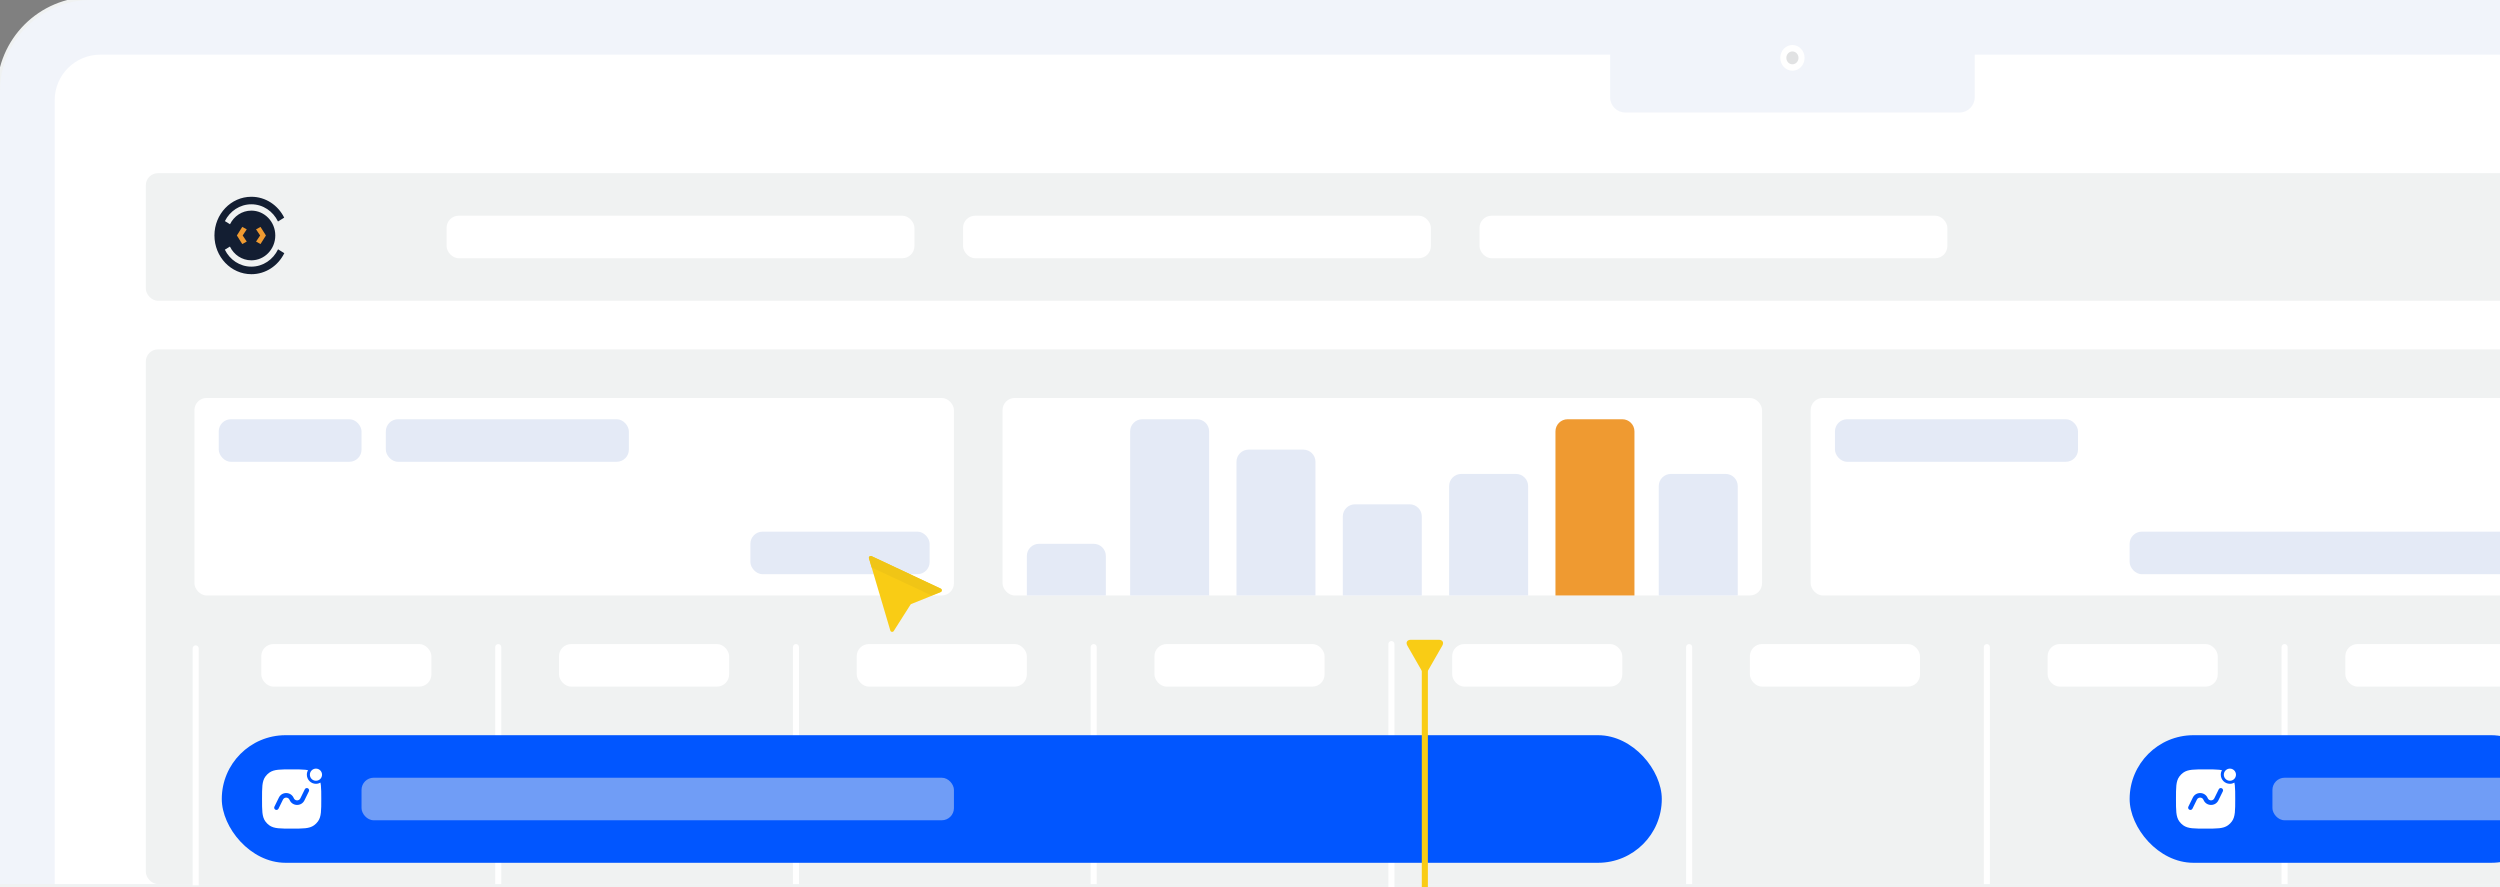 <svg width="775" height="275" viewBox="0 0 775 275" fill="none" xmlns="http://www.w3.org/2000/svg">
<rect x="0" y="0" width="775" height="275" fill="#808080" stroke="none"/>
<g clip-path="url(#clip0_2424_3324)">
<path d="M429.453 9.418H1102.83C1118.43 9.418 1131.08 22.067 1131.08 37.671V274.058H429.453V9.418Z" fill="url(#paint0_linear_2424_3324)" fill-opacity="0.8"/>
<path d="M1083.05 -0.471C1098.91 -0.471 1111.77 12.39 1111.77 28.254V274.529H-0.471V28.253C-0.47 12.389 12.39 -0.471 28.254 -0.471H1083.05Z" fill="#F1F4FA" stroke="#F0F2F2" stroke-width="0.942"/>
<path d="M16.953 31.069C16.953 23.267 23.278 16.942 31.08 16.942H1081.17C1088.97 16.942 1095.29 23.267 1095.29 31.069V274.058H16.953V31.069Z" fill="white"/>
<path d="M499.145 0H612.158V30.171C612.158 32.772 610.05 34.88 607.449 34.88H503.853C501.253 34.88 499.145 32.772 499.145 30.171V0Z" fill="#F1F4FA"/>
<ellipse cx="555.652" cy="17.938" rx="3.767" ry="3.986" fill="white"/>
<ellipse cx="555.651" cy="17.939" rx="1.884" ry="1.993" fill="#E1E2E3"/>
<rect x="45.207" y="53.681" width="1021.83" height="39.555" rx="3.767" fill="#F0F2F2"/>
<rect x="138.443" y="66.867" width="145.034" height="13.185" rx="3.767" fill="white"/>
<rect x="298.545" y="66.867" width="145.034" height="13.185" rx="3.767" fill="white"/>
<rect x="458.648" y="66.867" width="145.034" height="13.185" rx="3.767" fill="white"/>
<path d="M88.118 78.474L86.196 77.285C84.683 80.472 81.544 82.66 77.92 82.66C74.334 82.66 71.233 80.529 69.701 77.4L71.28 76.439C72.498 78.969 75.009 80.7 77.92 80.7C82.02 80.7 85.34 77.247 85.34 72.995C85.34 68.743 82.02 65.29 77.92 65.29C75.028 65.29 72.526 67.012 71.299 69.514L69.72 68.543C71.261 65.442 74.353 63.331 77.92 63.331C81.535 63.331 84.655 65.499 86.177 68.667L88.079 67.478L88.098 67.459C86.186 63.616 82.353 61 77.93 61C71.604 60.99 66.477 66.365 66.477 72.995C66.477 79.625 71.604 85 77.939 85C82.381 85 86.234 82.356 88.136 78.484L88.118 78.474Z" fill="#131E32"/>
<path d="M79.375 71.102L80.754 70.332L82.438 72.995L80.754 75.659L79.375 74.888L80.64 72.995L79.375 71.102Z" fill="#EF9A31"/>
<path d="M76.493 71.102L75.104 70.332L73.43 72.995L75.104 75.659L76.493 74.888L75.228 72.995L76.493 71.102Z" fill="#EF9A31"/>
<rect x="45.207" y="108.305" width="766.61" height="165.753" rx="3.767" fill="#F0F2F2"/>
<rect x="60.275" y="123.373" width="235.445" height="61.216" rx="3.767" fill="white"/>
<rect x="80.994" y="199.658" width="52.74" height="13.185" rx="3.767" fill="white"/>
<rect x="173.289" y="199.658" width="52.74" height="13.185" rx="3.767" fill="white"/>
<rect x="265.584" y="199.658" width="52.74" height="13.185" rx="3.767" fill="white"/>
<rect x="357.879" y="199.658" width="52.74" height="13.185" rx="3.767" fill="white"/>
<rect x="450.174" y="199.658" width="52.74" height="13.185" rx="3.767" fill="white"/>
<rect x="542.467" y="199.658" width="52.74" height="13.185" rx="3.767" fill="white"/>
<rect x="634.762" y="199.658" width="52.74" height="13.185" rx="3.767" fill="white"/>
<rect x="727.057" y="199.658" width="52.74" height="13.185" rx="3.767" fill="white"/>
<rect x="561.303" y="123.373" width="235.445" height="61.216" rx="3.767" fill="white"/>
<rect x="310.789" y="123.373" width="235.445" height="61.216" rx="3.767" fill="white"/>
<path d="M61.604 201C61.604 200.48 61.182 200.058 60.662 200.058C60.142 200.058 59.72 200.48 59.72 201L60.662 201L61.604 201ZM60.662 201L59.72 201L59.72 274.459L60.662 274.459L61.604 274.459L61.604 201L60.662 201Z" fill="white"/>
<path d="M155.395 200.599C155.395 200.079 154.973 199.658 154.453 199.658C153.933 199.658 153.511 200.079 153.511 200.599L154.453 200.599L155.395 200.599ZM154.453 200.599L153.511 200.599L153.511 274.058L154.453 274.058L155.395 274.058L155.395 200.599L154.453 200.599Z" fill="white"/>
<path d="M247.69 200.599C247.69 200.079 247.268 199.658 246.748 199.658C246.228 199.658 245.806 200.079 245.806 200.599L246.748 200.599L247.69 200.599ZM246.748 200.599L245.806 200.599L245.806 274.058L246.748 274.058L247.69 274.058L247.69 200.599L246.748 200.599Z" fill="white"/>
<path d="M339.985 200.599C339.985 200.079 339.563 199.658 339.043 199.658C338.523 199.658 338.101 200.079 338.101 200.599L339.043 200.599L339.985 200.599ZM339.043 200.599L338.101 200.599L338.101 274.058L339.043 274.058L339.985 274.058L339.985 200.599L339.043 200.599Z" fill="white"/>
<path d="M432.28 199.658C432.28 199.137 431.858 198.716 431.338 198.716C430.818 198.716 430.396 199.137 430.396 199.658L431.338 199.658L432.28 199.658ZM431.338 199.658L430.396 199.658L430.396 275L431.338 275L432.28 275L432.28 199.658L431.338 199.658Z" fill="white"/>
<path d="M524.575 200.599C524.575 200.079 524.153 199.658 523.633 199.658C523.113 199.658 522.691 200.079 522.691 200.599L523.633 200.599L524.575 200.599ZM523.633 200.599L522.691 200.599L522.691 274.058L523.633 274.058L524.575 274.058L524.575 200.599L523.633 200.599Z" fill="white"/>
<path d="M616.868 200.599C616.868 200.079 616.446 199.658 615.926 199.658C615.406 199.658 614.984 200.079 614.984 200.599L615.926 200.599L616.868 200.599ZM615.926 200.599L614.984 200.599L614.984 274.058L615.926 274.058L616.868 274.058L616.868 200.599L615.926 200.599Z" fill="white"/>
<path d="M709.162 200.599C709.162 200.079 708.741 199.658 708.221 199.658C707.701 199.658 707.279 200.079 707.279 200.599L708.221 200.599L709.162 200.599ZM708.221 200.599L707.279 200.599L707.279 274.058L708.221 274.058L709.162 274.058L709.162 200.599L708.221 200.599Z" fill="white"/>
<rect x="568.838" y="129.966" width="75.343" height="13.185" rx="3.767" fill="#E4EAF6"/>
<rect x="67.811" y="129.966" width="44.264" height="13.185" rx="3.767" fill="#E4EAF6"/>
<rect x="119.607" y="129.966" width="75.343" height="13.185" rx="3.767" fill="#E4EAF6"/>
<path d="M318.324 172.346C318.324 170.265 320.011 168.579 322.091 168.579H339.043C341.124 168.579 342.811 170.265 342.811 172.346V184.589H318.324V172.346Z" fill="#E4EAF6"/>
<path d="M350.344 133.733C350.344 131.652 352.03 129.966 354.111 129.966H371.063C373.143 129.966 374.83 131.652 374.83 133.733V184.589H350.344V133.733Z" fill="#E4EAF6"/>
<path d="M383.307 143.151C383.307 141.07 384.993 139.384 387.074 139.384H404.026C406.106 139.384 407.793 141.07 407.793 143.151V184.589H383.307V143.151Z" fill="#E4EAF6"/>
<path d="M416.27 160.103C416.27 158.022 417.956 156.336 420.037 156.336H436.989C439.069 156.336 440.756 158.022 440.756 160.103V184.589H416.27V160.103Z" fill="#E4EAF6"/>
<path d="M449.23 150.685C449.23 148.604 450.917 146.918 452.998 146.918H469.95C472.03 146.918 473.717 148.604 473.717 150.685V184.589H449.23V150.685Z" fill="#E4EAF6"/>
<path d="M482.193 133.733C482.193 131.652 483.88 129.966 485.96 129.966H502.913C504.993 129.966 506.68 131.652 506.68 133.733V184.589H482.193V133.733Z" fill="#EF9A31"/>
<path d="M514.215 150.685C514.215 148.604 515.901 146.918 517.982 146.918H534.934C537.015 146.918 538.701 148.604 538.701 150.685V184.589H514.215V150.685Z" fill="#E4EAF6"/>
<rect x="660.189" y="164.812" width="129.024" height="13.185" rx="3.767" fill="#E4EAF6"/>
<rect x="232.621" y="164.812" width="55.565" height="13.185" rx="3.767" fill="#E4EAF6"/>
<rect x="68.752" y="227.911" width="446.404" height="39.555" rx="19.777" fill="#0156FF"/>
<rect x="112.074" y="241.096" width="183.647" height="13.185" rx="3.767" fill="#709DF6"/>
<rect x="660.189" y="227.911" width="131.849" height="39.555" rx="19.777" fill="#0156FF"/>
<rect x="704.453" y="241.096" width="75.343" height="13.185" rx="3.767" fill="#709DF6"/>
<path d="M269.375 173.072L276.005 195.481C276.145 195.952 276.787 196.039 277.052 195.623L282.242 187.456C282.307 187.355 282.401 187.277 282.514 187.232L291.596 183.576C292.059 183.39 292.078 182.755 291.627 182.542L270.182 172.404C269.732 172.191 269.236 172.601 269.375 173.072Z" fill="#F9CC15"/>
<path d="M291.596 183.463L288.769 184.589L270.227 175.913L269.376 173.064C269.236 172.598 269.732 172.192 270.182 172.403L291.627 182.439C292.078 182.65 292.059 183.278 291.596 183.463Z" fill="#F0C516"/>
<path fill-rule="evenodd" clip-rule="evenodd" d="M97.947 242.979C96.387 242.979 95.122 241.714 95.122 240.154C95.122 239.646 95.256 239.169 95.491 238.756C95.215 238.699 94.924 238.656 94.617 238.623C93.541 238.506 92.185 238.506 90.455 238.506H90.37C88.641 238.506 87.285 238.506 86.209 238.623C85.112 238.741 84.222 238.988 83.463 239.54C83.003 239.874 82.599 240.278 82.265 240.738C81.713 241.498 81.466 242.387 81.347 243.485C81.231 244.56 81.231 245.916 81.231 247.646V247.731C81.231 249.461 81.231 250.816 81.347 251.892C81.466 252.99 81.713 253.879 82.265 254.638C82.599 255.098 83.003 255.502 83.463 255.836C84.222 256.388 85.112 256.635 86.209 256.754C87.285 256.871 88.641 256.871 90.37 256.871H90.456C92.185 256.871 93.541 256.871 94.617 256.754C95.714 256.635 96.603 256.388 97.363 255.836C97.823 255.502 98.227 255.098 98.561 254.638C99.113 253.879 99.36 252.99 99.479 251.892C99.595 250.816 99.595 249.461 99.595 247.731V247.646C99.595 245.916 99.595 244.56 99.479 243.485C99.445 243.177 99.402 242.886 99.345 242.61C98.933 242.845 98.456 242.979 97.947 242.979ZM95.433 244.363C95.783 244.535 95.928 244.958 95.756 245.309L94.381 248.112C93.418 250.076 90.587 249.98 89.759 247.956C89.393 247.06 88.14 247.017 87.713 247.886L86.338 250.69C86.166 251.04 85.743 251.185 85.393 251.013C85.043 250.842 84.898 250.418 85.07 250.068L86.445 247.264C87.408 245.301 90.239 245.397 91.067 247.421C91.433 248.317 92.686 248.359 93.112 247.49L94.487 244.686C94.659 244.336 95.083 244.192 95.433 244.363Z" fill="white"/>
<path d="M96.064 240.154C96.064 241.194 96.908 242.038 97.948 242.038C98.988 242.038 99.832 241.194 99.832 240.154C99.832 239.114 98.988 238.271 97.948 238.271C96.908 238.271 96.064 239.114 96.064 240.154Z" fill="white"/>
<path fill-rule="evenodd" clip-rule="evenodd" d="M691.269 242.979C689.709 242.979 688.444 241.714 688.444 240.154C688.444 239.646 688.578 239.169 688.813 238.756C688.537 238.699 688.246 238.656 687.939 238.623C686.863 238.506 685.507 238.506 683.778 238.506H683.693C681.963 238.506 680.607 238.506 679.531 238.623C678.434 238.741 677.544 238.988 676.785 239.54C676.325 239.874 675.921 240.278 675.587 240.738C675.035 241.498 674.788 242.387 674.669 243.485C674.553 244.56 674.553 245.916 674.553 247.646V247.731C674.553 249.461 674.553 250.816 674.669 251.892C674.788 252.99 675.035 253.879 675.587 254.638C675.921 255.098 676.325 255.502 676.785 255.836C677.544 256.388 678.434 256.635 679.531 256.754C680.607 256.871 681.963 256.871 683.692 256.871H683.778C685.507 256.871 686.863 256.871 687.939 256.754C689.036 256.635 689.926 256.388 690.685 255.836C691.145 255.502 691.549 255.098 691.883 254.638C692.435 253.879 692.682 252.99 692.801 251.892C692.917 250.816 692.917 249.461 692.917 247.731V247.646C692.917 245.916 692.917 244.56 692.801 243.485C692.768 243.177 692.724 242.886 692.667 242.61C692.255 242.845 691.778 242.979 691.269 242.979ZM688.755 244.363C689.105 244.535 689.25 244.958 689.078 245.309L687.703 248.112C686.74 250.076 683.909 249.98 683.081 247.956C682.715 247.06 681.462 247.017 681.036 247.886L679.66 250.69C679.489 251.04 679.065 251.185 678.715 251.013C678.365 250.842 678.22 250.418 678.392 250.068L679.767 247.264C680.73 245.301 683.561 245.397 684.389 247.421C684.755 248.317 686.008 248.359 686.435 247.49L687.81 244.686C687.982 244.336 688.405 244.192 688.755 244.363Z" fill="white"/>
<path d="M689.385 240.154C689.385 241.194 690.228 242.038 691.268 242.038C692.309 242.038 693.152 241.194 693.152 240.154C693.152 239.114 692.309 238.271 691.268 238.271C690.228 238.271 689.385 239.114 689.385 240.154Z" fill="white"/>
<g clip-path="url(#clip1_2424_3324)">
<path d="M447.098 200.178C447.683 199.159 447.204 198.333 446.03 198.333L437.365 198.333C436.189 198.333 435.711 199.159 436.295 200.178L440.639 207.752C441.223 208.771 442.171 208.771 442.755 207.752L447.098 200.178Z" fill="#F9CC15"/>
</g>
<line x1="441.698" y1="206.25" x2="441.698" y2="275" stroke="#F9CC15" stroke-width="1.884"/>
</g>
<defs>
<linearGradient id="paint0_linear_2424_3324" x1="780.266" y1="9.418" x2="780.266" y2="274.058" gradientUnits="userSpaceOnUse">
<stop stop-color="#F1F4FA"/>
<stop offset="1" stop-color="#F8F9FA"/>
</linearGradient>
<clipPath id="clip0_2424_3324">
<rect width="775" height="275" fill="white"/>
</clipPath>
<clipPath id="clip1_2424_3324">
<rect width="11.301" height="11.301" fill="white" transform="translate(447.348 197.774) rotate(90)"/>
</clipPath>
</defs>
</svg>
